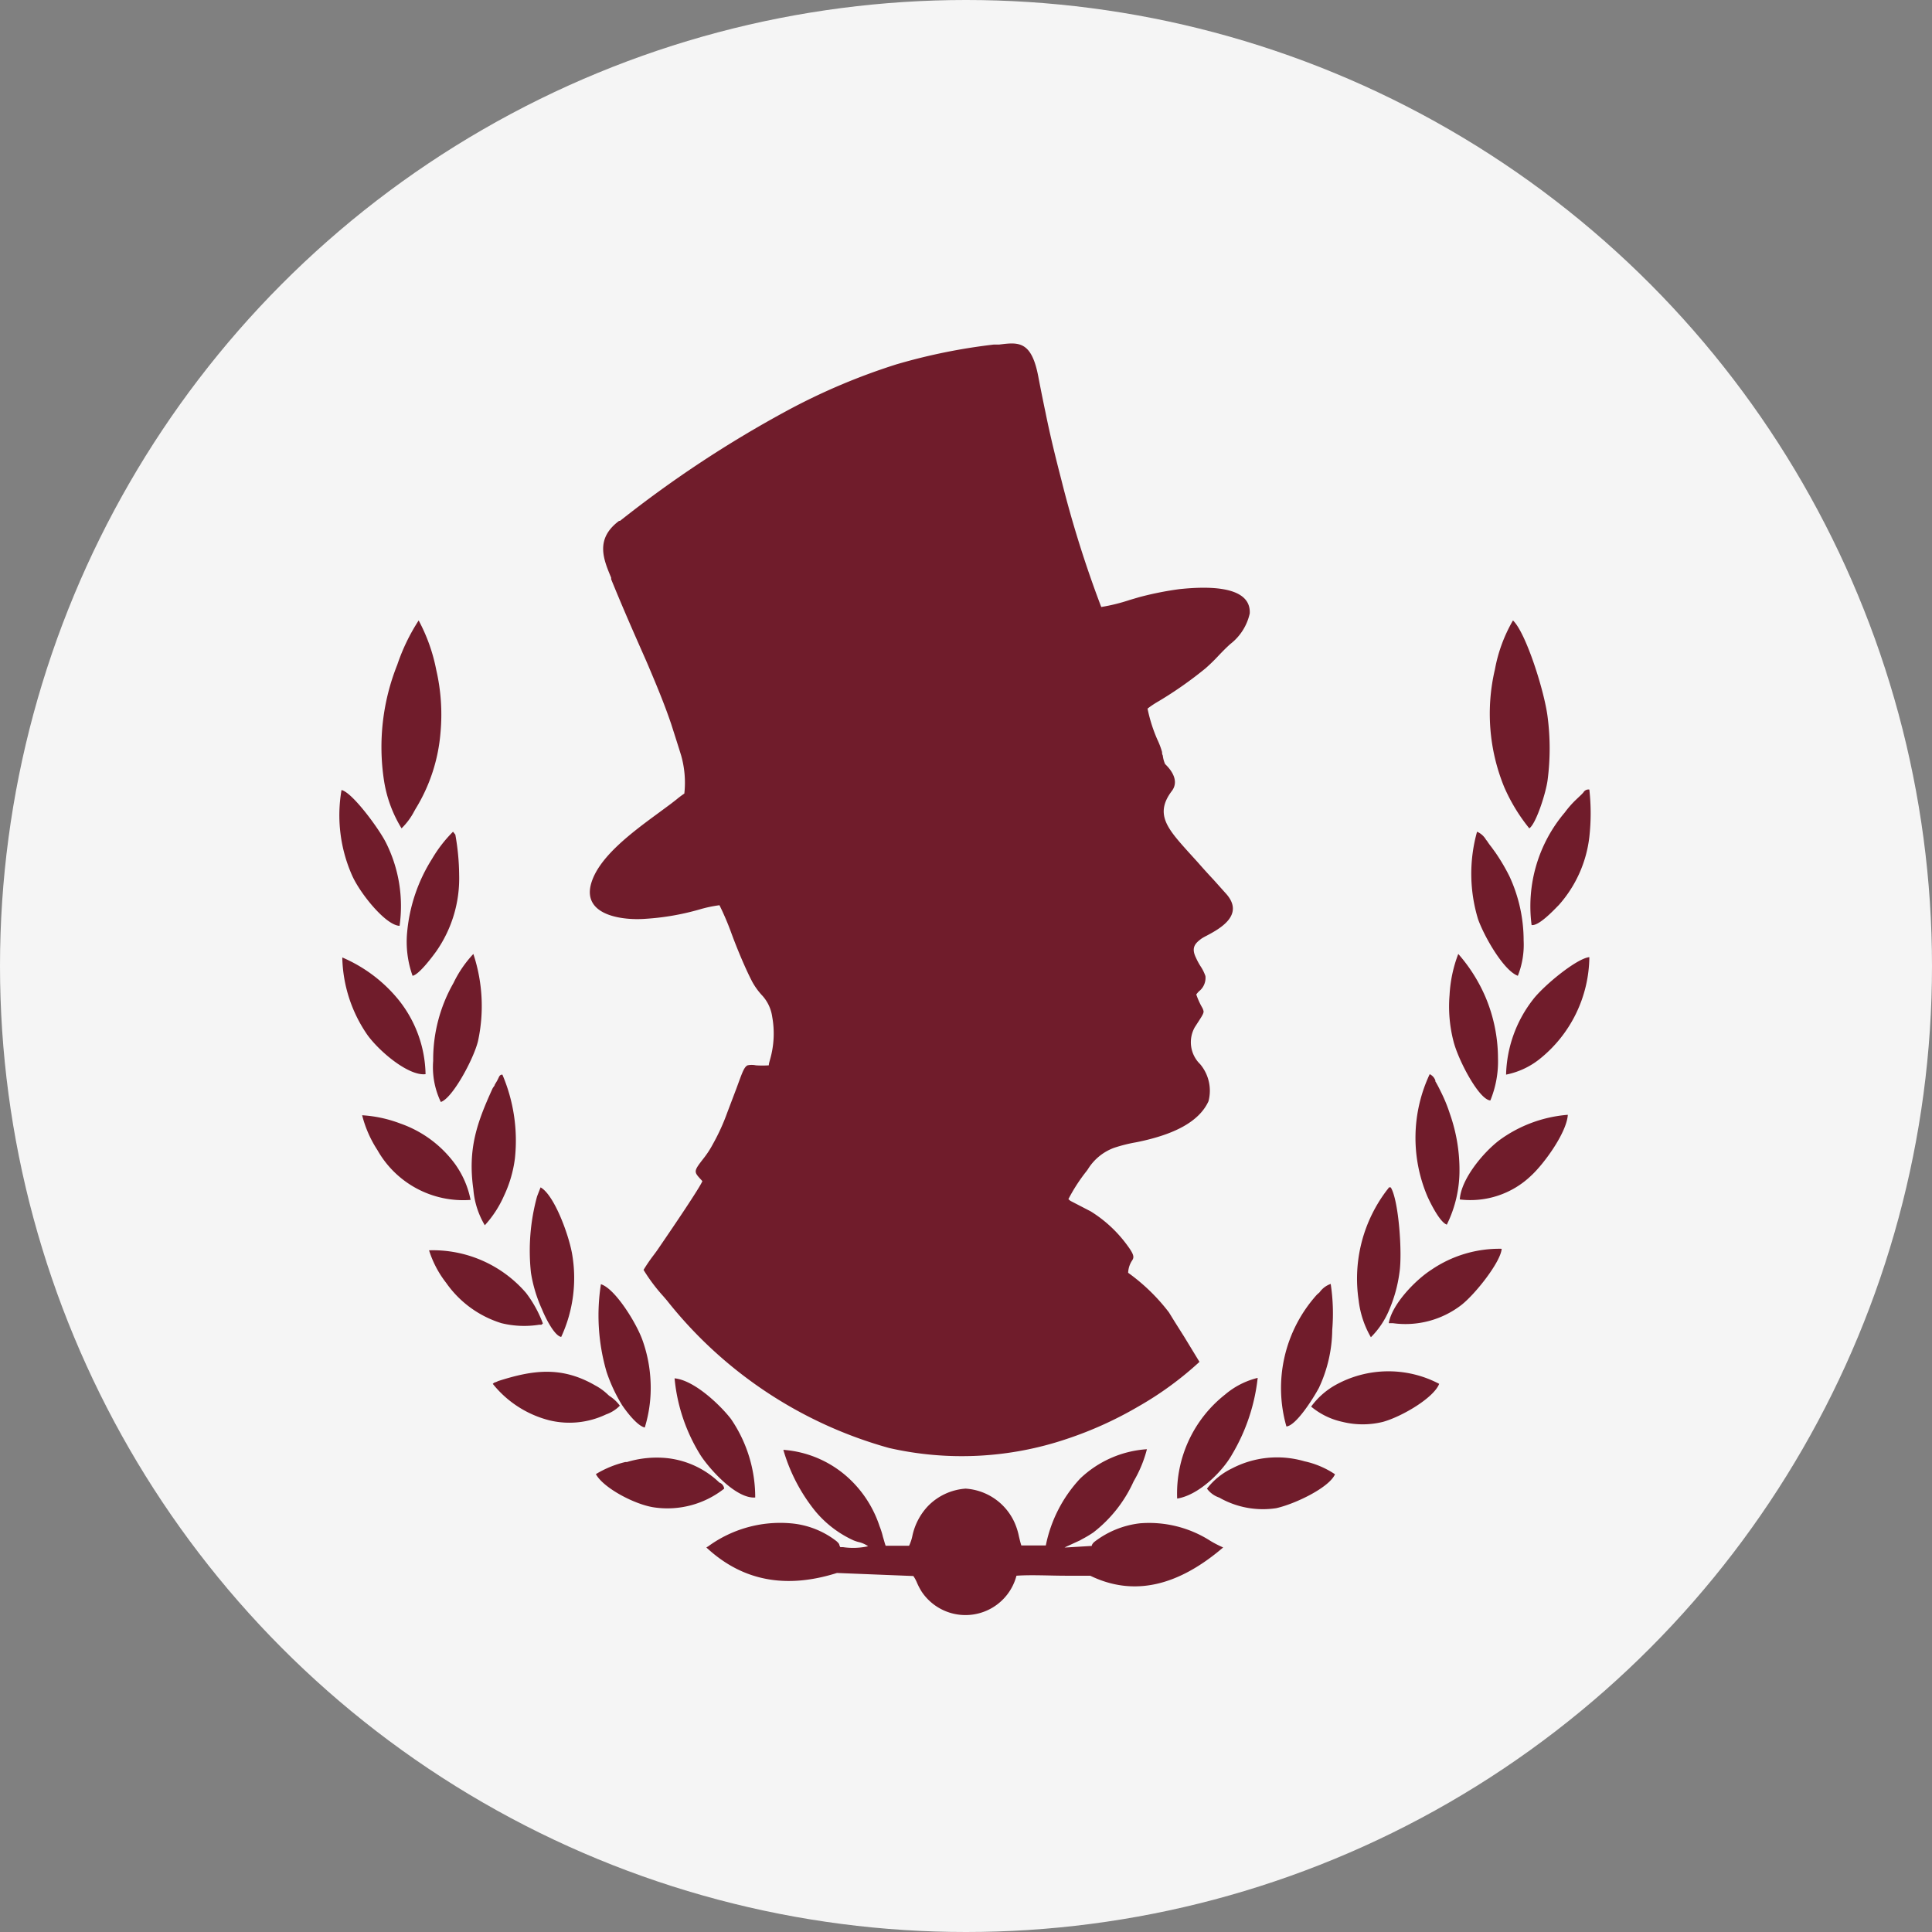 <svg xmlns="http://www.w3.org/2000/svg" width="90" height="90" fill="none"><rect width="100%" height="100%" fill="#808080" stroke="none"/><circle cx="45" cy="45" r="45" fill="#F5F5F5"/><path fill="#701C2B" d="M41.8 16.961a27.22 27.22 0 0 1 4.497-.91h.25c.91-.115 1.522-.186 1.836 1.572.106.548.213 1.082.32 1.587.213 1.06.477 2.135.747 3.174a52.422 52.422 0 0 0 1.85 5.892c.45-.073.892-.183 1.324-.327l.434-.128c.62-.166 1.25-.292 1.886-.377 1.032-.107 3.345-.256 3.274 1.131A2.476 2.476 0 0 1 57.314 30c-.206.185-.37.355-.534.526a8.414 8.414 0 0 1-.619.605 18.167 18.167 0 0 1-2.178 1.53c-.183.104-.36.22-.526.349.099.489.25.966.448 1.423.093.192.17.392.228.598 0 .043 0 .1.035.164.015.137.051.272.107.398.157.15.712.712.32 1.246-.825 1.081-.206 1.765.762 2.846l.427.47c.292.334.526.59.754.833l.541.605c.954 1.017-.263 1.672-.861 1.992-.083.041-.164.086-.242.135-.299.221-.498.42-.263.897.06.133.128.261.206.384.099.146.178.304.235.47a.797.797 0 0 1-.306.712 1.657 1.657 0 0 0-.121.142c.069.205.157.403.263.59a.612.612 0 0 1 .078.2c0 .085-.05.178-.192.399l-.22.341a1.424 1.424 0 0 0 .249 1.715 1.922 1.922 0 0 1 .391 1.73c-.462 1.017-1.708 1.494-2.669 1.75-.213.057-.455.114-.711.164-.345.06-.685.146-1.018.256-.51.188-.94.541-1.224 1.004l-.05.07c-.327.41-.613.851-.854 1.317l.093.079.946.49a6.054 6.054 0 0 1 1.723 1.609c.341.463.291.555.185.712-.1.163-.156.35-.164.54a8.962 8.962 0 0 1 1.9 1.844l.263.427.449.711.711 1.168a15.561 15.561 0 0 1-2.846 2.078 17.513 17.513 0 0 1-3.345 1.515 15.28 15.28 0 0 1-8.263.42 20.019 20.019 0 0 1-10.354-6.874l-.178-.207a8.077 8.077 0 0 1-.911-1.217c.14-.23.292-.454.456-.669.085-.113.17-.227.241-.334l.15-.22c.512-.748 1.772-2.605 1.893-2.911l-.05-.057c-.356-.385-.37-.392.107-1.004a4.35 4.35 0 0 0 .427-.654c.267-.474.493-.969.676-1.48l.427-1.125c.263-.712.349-.996.52-1.075a.918.918 0 0 1 .384 0c.201.014.403.014.605 0 0-.092.035-.178.057-.27a4.37 4.37 0 0 0 .1-1.993 1.85 1.85 0 0 0-.499-1.025 3.204 3.204 0 0 1-.427-.598c-.306-.583-.712-1.544-.996-2.327a12.67 12.67 0 0 0-.534-1.245 6.033 6.033 0 0 0-.94.2c-.819.235-1.66.38-2.512.433-1.032.079-2.882-.142-2.547-1.565.313-1.281 1.928-2.463 3.188-3.388l.548-.405.249-.193c.12-.101.246-.196.377-.284a4.649 4.649 0 0 0-.15-1.78c-.163-.526-.305-.967-.462-1.458-.32-.947-.712-1.88-1.089-2.769l-.092-.213c-.57-1.288-1.09-2.47-1.616-3.765v-.071c-.363-.868-.754-1.808.37-2.647h.043a53.295 53.295 0 0 1 7.764-5.124A29.362 29.362 0 0 1 41.8 16.96ZM71.241 38.588a8.288 8.288 0 0 1-1.174-1.935 9.024 9.024 0 0 1-.427-5.473c.147-.802.43-1.572.84-2.277.605.569 1.473 3.323 1.615 4.504.125.97.125 1.95 0 2.918-.071.584-.534 2.043-.854 2.263ZM28.385 65.026l-.057-.05a2.642 2.642 0 0 0-.605-.44c-1.58-.912-2.918-.712-4.52-.2a.844.844 0 0 1-.177.071l-.071.057a4.932 4.932 0 0 0 2.612 1.694 3.97 3.97 0 0 0 2.668-.27c.242-.084.462-.223.64-.406a1.806 1.806 0 0 0-.49-.456ZM33.509 69.062a4.163 4.163 0 0 0-2.456-1.139 4.789 4.789 0 0 0-1.85.185h-.078a4.792 4.792 0 0 0-1.366.562c.341.64 1.814 1.424 2.725 1.552a4.268 4.268 0 0 0 3.252-.876.356.356 0 0 0-.156-.249l-.071-.035ZM25.29 61.653c-.19-.51-.454-.99-.784-1.423a5.728 5.728 0 0 0-4.519-1.986c.173.55.443 1.063.797 1.516a4.903 4.903 0 0 0 2.577 1.879 4.447 4.447 0 0 0 1.764.071h.1l.064-.057ZM67.042 64.464a5.082 5.082 0 0 0-4.86.072 3.557 3.557 0 0 0-1.104.989c.422.351.923.596 1.46.711.619.153 1.266.153 1.885 0 .876-.242 2.37-1.117 2.62-1.772ZM30.306 64.365a6.542 6.542 0 0 0-.377-1.936c-.285-.804-1.28-2.406-1.936-2.605a9.393 9.393 0 0 0 .264 4.085c.179.535.417 1.048.711 1.53.192.292.712.982 1.068 1.06.212-.69.304-1.412.27-2.134ZM62.189 68.677a4.115 4.115 0 0 0-1.423-.605 4.555 4.555 0 0 0-3.38.335c-.455.22-.851.541-1.16.94.136.185.324.326.54.405a.432.432 0 0 1 .1.05c.788.43 1.695.59 2.583.455.89-.199 2.47-.96 2.74-1.58ZM61.349 60.308a6.497 6.497 0 0 0-1.423 6.142c.448-.036 1.245-1.295 1.515-1.8a6.526 6.526 0 0 0 .62-2.705 9.108 9.108 0 0 0-.072-2.135c-.21.073-.39.21-.519.391l-.121.107ZM21.233 54.273a5.33 5.33 0 0 0-2.584-1.935 6.022 6.022 0 0 0-1.779-.385c.146.577.387 1.125.712 1.623a4.59 4.59 0 0 0 4.34 2.32 4.27 4.27 0 0 0-.69-1.623ZM19.824 50.039a5.693 5.693 0 0 0-1.26-3.466c-.7-.86-1.6-1.535-2.619-1.971a6.568 6.568 0 0 0 1.174 3.615c.57.783 1.922 1.915 2.705 1.822ZM67.932 44.438a6.257 6.257 0 0 0-.406 1.915c-.06.716.001 1.438.178 2.134.214.876 1.189 2.74 1.722 2.776a4.781 4.781 0 0 0 .356-1.971 7.367 7.367 0 0 0-.583-2.847 7.55 7.55 0 0 0-1.267-2.007ZM26.143 62.28a6.54 6.54 0 0 0 .498-3.922c-.178-.932-.84-2.704-1.459-3.046l-.163.42a9.58 9.58 0 0 0-.285 3.559c.094.592.27 1.17.52 1.715.142.355.569 1.224.89 1.273ZM68.807 38.745a7.252 7.252 0 0 0 .05 4.085c.306.84 1.195 2.384 1.85 2.626a3.936 3.936 0 0 0 .27-1.644 7.117 7.117 0 0 0-.661-2.99 9.1 9.1 0 0 0-.655-1.11l-.185-.255a3.168 3.168 0 0 1-.206-.285l-.043-.05a.89.89 0 0 0-.42-.377ZM66.672 59.155c-.768.498-1.836 1.623-1.978 2.484h.192a4.268 4.268 0 0 0 3.181-.84c.662-.512 1.85-2.028 1.886-2.626a5.615 5.615 0 0 0-3.28.982ZM69.84 53.12c-.748.57-1.78 1.808-1.837 2.755a4.086 4.086 0 0 0 3.31-1.096c.618-.563 1.672-2.022 1.722-2.847a6.227 6.227 0 0 0-3.196 1.188ZM66.601 50.039a6.968 6.968 0 0 0-.107 5.693c.157.349.584 1.203.904 1.317a5.695 5.695 0 0 0 .59-2.612v-.036a7.864 7.864 0 0 0-.448-2.519 7.116 7.116 0 0 0-.427-1.039 6.787 6.787 0 0 0-.206-.398l-.043-.072v-.042a.511.511 0 0 0-.263-.292ZM71.405 46.573a5.928 5.928 0 0 0-1.246 3.487 3.651 3.651 0 0 0 1.544-.711 6.162 6.162 0 0 0 2.335-4.761c-.59.057-2.135 1.33-2.633 1.985ZM63.292 60.579c.07.604.264 1.188.569 1.715.375-.374.67-.82.868-1.31.23-.544.385-1.116.463-1.7.142-.911-.036-3.388-.406-3.972h-.085a.444.444 0 0 1-.071.1 6.802 6.802 0 0 0-1.338 5.167ZM20.322 44.317a5.935 5.935 0 0 0 1.067-3.558 11.046 11.046 0 0 0-.178-1.879l-.107-.135c-.378.376-.705.8-.975 1.26a7.687 7.687 0 0 0-1.16 3.394c-.07.696.015 1.398.25 2.057.305-.05.96-.94 1.103-1.139ZM22.265 48.509a7.714 7.714 0 0 0-.214-4.07c-.375.4-.688.856-.925 1.351a7.194 7.194 0 0 0-.947 3.63 3.75 3.75 0 0 0 .356 1.914c.534-.164 1.516-1.971 1.73-2.825ZM72.9 37.841a6.747 6.747 0 0 0-1.552 5.252c.32.05.975-.633 1.217-.882l.05-.05a5.765 5.765 0 0 0 1.423-3.174 9.96 9.96 0 0 0 0-2.206.271.271 0 0 0-.278.135l-.078.085-.278.264a4.6 4.6 0 0 0-.505.576ZM23.987 53.96a7.828 7.828 0 0 0-.584-3.9c-.114 0-.142.072-.185.164l-.064.128-.107.178c0 .05-.064.1-.106.185-.712 1.566-1.16 2.79-.89 4.69.047.59.23 1.163.534 1.672a5.04 5.04 0 0 0 .89-1.366 5.772 5.772 0 0 0 .512-1.75ZM17.973 39.243c-.32-.64-1.565-2.334-2.064-2.44a6.917 6.917 0 0 0 .499 3.992c.377.84 1.565 2.312 2.206 2.334a6.589 6.589 0 0 0-.64-3.886ZM34.057 66.108c-.463-.605-1.687-1.807-2.633-1.9a8.198 8.198 0 0 0 1.195 3.558c.356.57 1.637 2.064 2.562 1.993a6.454 6.454 0 0 0-1.124-3.65ZM57.08 64.955a5.865 5.865 0 0 0-2.243 4.854c1.032-.164 2.135-1.295 2.562-2.064a8.86 8.86 0 0 0 1.189-3.558 3.694 3.694 0 0 0-1.509.768ZM20.521 34.12a9.252 9.252 0 0 0-.2-2.919 8.123 8.123 0 0 0-.818-2.298 9.13 9.13 0 0 0-.996 2.063 10.327 10.327 0 0 0-.619 5.395c.122.79.4 1.547.818 2.227.241-.237.443-.51.598-.811l.057-.1a8.005 8.005 0 0 0 1.16-3.558Z"/><path fill="#701C2B" d="M50.318 68.877a6.405 6.405 0 0 0-1.6 3.117h-1.14c-.05-.15-.078-.285-.113-.427a3.085 3.085 0 0 0-.207-.648 2.69 2.69 0 0 0-2.277-1.573c-.67.047-1.3.341-1.765.826a2.898 2.898 0 0 0-.712 1.366 2 2 0 0 1-.156.47h-1.09c-.042-.107-.077-.256-.127-.413a3.446 3.446 0 0 0-.157-.498 5.303 5.303 0 0 0-1.33-2.135 5.038 5.038 0 0 0-3.153-1.423 8.14 8.14 0 0 0 1.48 2.846 5.03 5.03 0 0 0 1.78 1.367c.073.031.15.057.227.078.166.035.323.103.462.2-.383.085-.778.1-1.167.042h-.128a.444.444 0 0 1-.05-.121s0-.043-.128-.157a4.013 4.013 0 0 0-2.135-.832 5.693 5.693 0 0 0-3.843 1.074l-.085.05c1.687 1.573 3.715 1.936 6.085 1.189l3.558.142c.068.098.125.203.17.313.063.146.137.286.221.42a2.455 2.455 0 0 0 4.413-.747c.711-.05 1.53 0 2.313 0h1.124c1.993.968 4.056.512 6.192-1.317a5.082 5.082 0 0 1-.584-.299 5.288 5.288 0 0 0-3.295-.825 4.27 4.27 0 0 0-2.135.875c-.121.121-.107.178-.107.178l-1.174.071h-.093l.712-.327.1-.057c.181-.094.357-.199.526-.313a6.25 6.25 0 0 0 1.88-2.384c.275-.467.483-.97.618-1.495a4.981 4.981 0 0 0-3.11 1.367Z"/></svg>